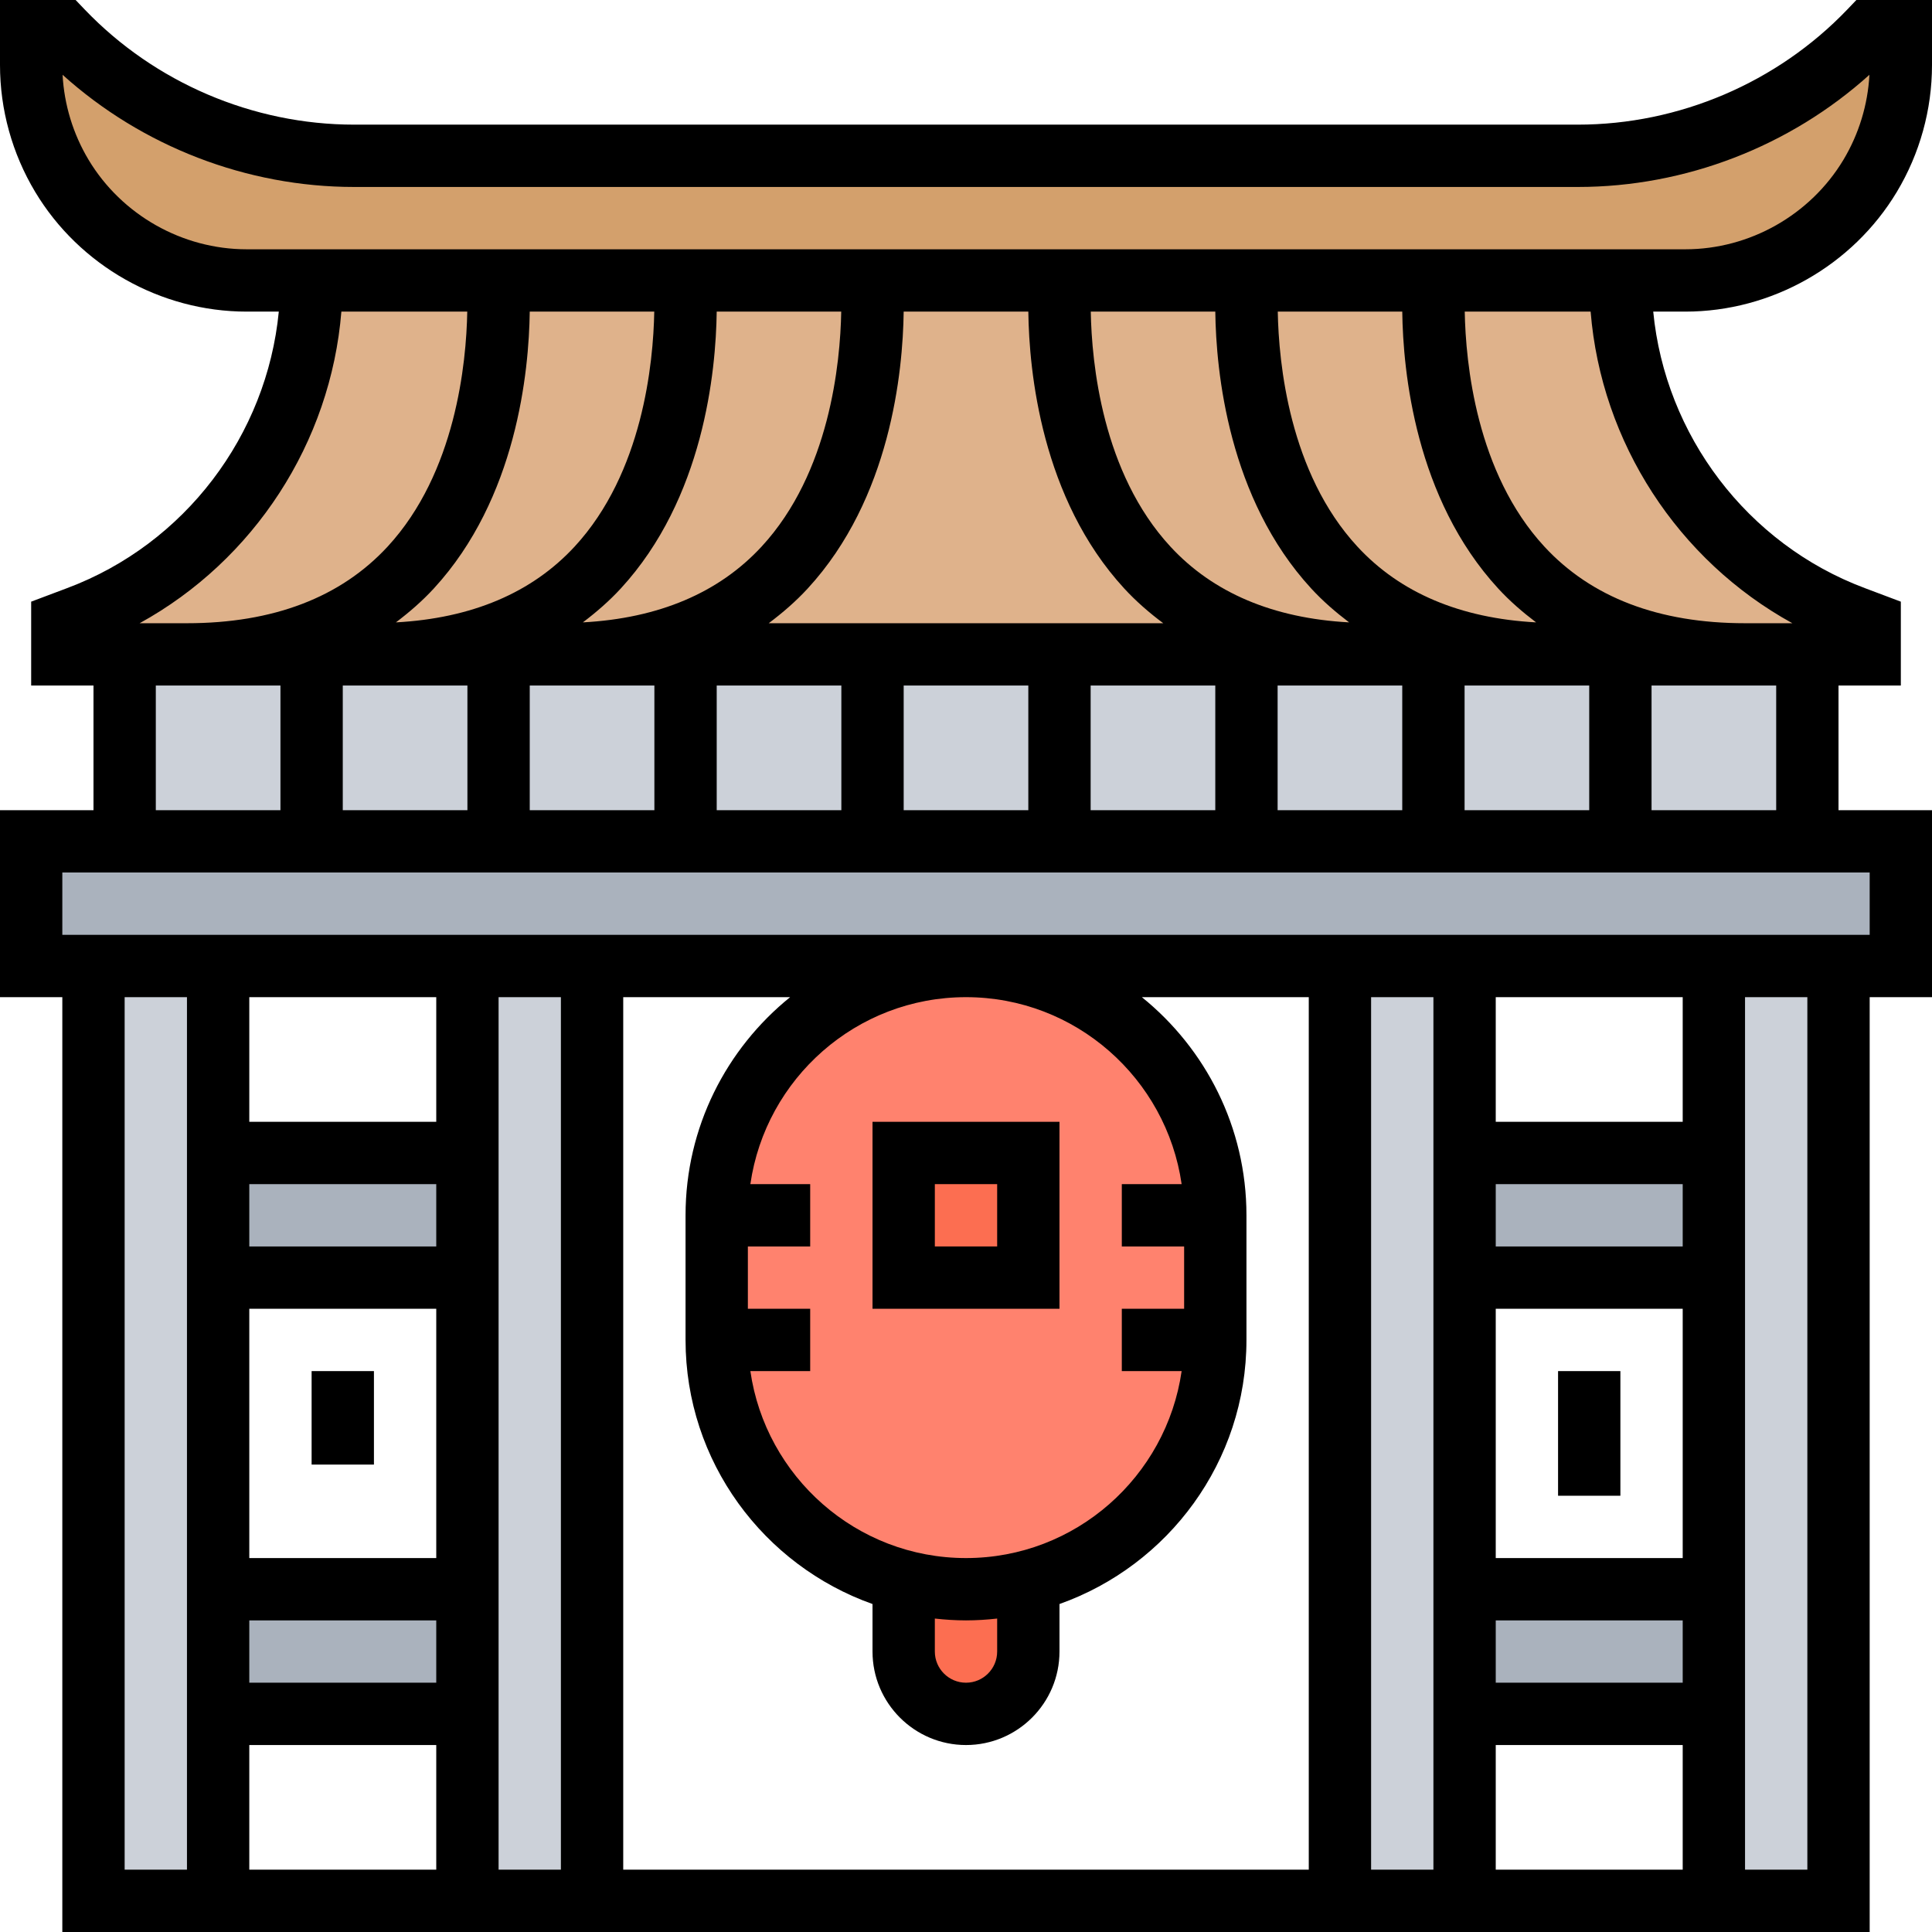 <?xml version="1.0" encoding="UTF-8"?>
<svg width="496px" height="496px" viewBox="0 0 496 496" version="1.1" xmlns="http://www.w3.org/2000/svg" xmlns:xlink="http://www.w3.org/1999/xlink">
    <!-- Generator: Sketch 53.2 (72643) - https://sketchapp.com -->
    <title>kaminarimon-gate (1)</title>
    <desc>Created with Sketch.</desc>
    <g id="Page-1" stroke="none" stroke-width="1" fill="none" fill-rule="evenodd">
        <g id="kaminarimon-gate-(1)" fill-rule="nonzero">
            <g id="Group" transform="translate(8, 8)">
                <path d="M480,-4.4408921e-16 L480,8.64 C480,18.72 477.28,28.56 472.08,37.12 C462.08,53.84 444.08,64 424.64,64 L408,64 L360.16,64 L312.16,64 L264.16,64 L215.84,64 L167.84,64 L119.84,64 L72,64 L55.36,64 C45.6,64 36.32,61.44 28.08,56.8 C19.92,52.16 12.96,45.44 7.92,37.12 C2.72,28.56 -3.77475828e-15,18.72 -3.77475828e-15,8.64 L-3.77475828e-15,-4.4408921e-16 L8,-4.4408921e-16 C27.6,20.48 54.64,32 82.88,32 L397.12,32 C411.2,32 425.04,29.12 437.76,23.68 C450.56,18.24 462.24,10.24 472,3.10862447e-15 L480,-4.4408921e-16 Z" id="Path" fill="#D3A06C"></path>
                <polygon id="Path" fill="#CCD1D9" points="24 160 456 160 456 208 24 208"></polygon>
                <path d="M467.92,150.48 C431.84,136.96 408,102.48 408,64 L72,64 C72,102.48 48.16,136.96 12.08,150.48 L8,152 L8,160 L472,160 L472,152 L467.92,150.48 Z" id="Path" fill="#DFB28B"></path>
                <polygon id="Path" fill="#AAB2BD" points="480 208 480 240 464 240 432 240 368 240 336 240 240 240 144 240 112 240 48 240 16 240 0 240 0 208 24 208 72 208 120 208 168 208 216 208 264 208 312 208 360 208 408 208 456 208"></polygon>
                <polygon id="Path" fill="#AAB2BD" points="368 288 432 288 432 320 368 320"></polygon>
                <polygon id="Path" fill="#AAB2BD" points="368 400 432 400 432 432 368 432"></polygon>
                <polygon id="Path" fill="#AAB2BD" points="48 400 112 400 112 432 48 432"></polygon>
                <polygon id="Path" fill="#AAB2BD" points="48 288 112 288 112 320 48 320"></polygon>
                <polygon id="Path" fill="#CCD1D9" points="48 432 48 480 16 480 16 240 48 240 48 288 48 320 48 400"></polygon>
                <polygon id="Path" fill="#CCD1D9" points="144 240 144 480 112 480 112 432 112 400 112 320 112 288 112 240"></polygon>
                <polygon id="Path" fill="#CCD1D9" points="464 240 464 480 432 480 432 432 432 400 432 320 432 288 432 240"></polygon>
                <polygon id="Path" fill="#CCD1D9" points="368 432 368 480 336 480 336 240 368 240 368 288 368 320 368 400"></polygon>
                <path d="M256,398 L256,416 C256,420.4 254.24,424.4 251.28,427.28 C248.4,430.24 244.4,432 240,432 C231.2,432 224,424.8 224,416 L224,398 C229.12,399.28 234.48,400 240,400 C245.52,400 250.88,399.28 256,398 Z" id="Path" fill="#FC6E51"></path>
                <path d="M304,304 L304,336 C304,365.84 283.6,390.88 256,398 C250.88,399.28 245.52,400 240,400 C234.48,400 229.12,399.28 224,398 C196.4,390.88 176,365.84 176,336 L176,304 C176,268.64 204.64,240 240,240 C257.68,240 273.68,247.2 285.28,258.72 C296.8,270.32 304,286.32 304,304 Z" id="Path" fill="#FF826E"></path>
                <polygon id="Path" fill="#FC6E51" points="224 288 256 288 256 320 224 320"></polygon>
            </g>
            <g id="Group" fill="#000000">
                <path d="M486.984,49.248 C492.88,39.408 496,28.152 496,16.68 L496,0 L476.584,0 L474.224,2.472 C456.256,21.232 431.056,32 405.08,32 L90.92,32 C64.944,32 39.744,21.232 21.776,2.472 L19.416,1.77635684e-15 L-5.77315973e-15,0 L-5.77315973e-15,16.68 C-5.77315973e-15,28.152 3.12,39.408 9.024,49.256 C20.4,68.216 41.208,80 63.328,80 L71.576,80 C68.512,111.72 47.488,139.648 17.264,150.976 L8,154.464 L8,176 L24,176 L24,208 L-5.77315973e-15,208 L-5.77315973e-15,256 L16,256 L16,496 L480,496 L480,256 L496,256 L496,208 L472,208 L472,176 L488,176 L488,154.464 L478.736,150.976 C448.52,139.648 427.496,111.72 424.432,80 L432.68,80 C454.792,80 475.6,68.216 486.984,49.248 Z M22.744,41.032 C18.768,34.392 16.48,26.896 16.064,19.2 C36.48,37.592 63.328,48 90.92,48 L405.088,48 C432.68,48 459.528,37.592 479.936,19.2 C479.52,26.896 477.24,34.384 473.264,41.024 C464.752,55.192 449.2,64 432.672,64 L63.328,64 C46.8,64 31.248,55.192 22.744,41.032 Z M376,208 L376,176 L408,176 L408,208 L376,208 Z M167.968,80 C167.728,93.208 165.016,121.368 147.536,140.312 C136.528,152.232 121.08,158.728 101.64,159.784 C105.096,157.168 108.384,154.328 111.368,151.088 C132.648,127.96 135.8,95.392 136,80 L167.968,80 Z M312,80 C312.2,95.392 315.352,127.96 336.632,151.088 C339.616,154.336 342.912,157.168 346.36,159.784 C326.92,158.728 311.472,152.24 300.464,140.312 C282.976,121.368 280.272,93.208 280.032,80 L312,80 Z M264,80 C264.2,95.392 267.352,127.96 288.632,151.088 C291.704,154.424 295.08,157.336 298.64,160 L197.352,160 C200.912,157.328 204.296,154.416 207.36,151.088 C228.648,127.96 231.8,95.392 232,80 L264,80 Z M215.968,80 C215.728,93.208 213.016,121.368 195.536,140.312 C184.528,152.232 169.08,158.728 149.64,159.784 C153.096,157.168 156.384,154.328 159.368,151.088 C180.648,127.96 183.8,95.392 184,80 L215.968,80 Z M120,176 L120,208 L88,208 L88,176 L120,176 Z M136,176 L168,176 L168,208 L136,208 L136,176 Z M184,176 L216,176 L216,208 L184,208 L184,176 Z M232,176 L264,176 L264,208 L232,208 L232,176 Z M280,176 L312,176 L312,208 L280,208 L280,176 Z M328,176 L360,176 L360,208 L328,208 L328,176 Z M348.472,140.312 C330.984,121.368 328.28,93.208 328.04,80 L360,80 C360.2,95.392 363.352,127.96 384.632,151.088 C387.616,154.336 390.912,157.168 394.36,159.784 C374.928,158.728 359.48,152.24 348.472,140.312 Z M87.64,80 L119.96,80 C119.72,93.208 117.008,121.368 99.528,140.312 C87.472,153.376 70.136,160 48,160 L35.848,160 C65.216,143.848 84.92,113.632 87.64,80 Z M40,176 L72,176 L72,208 L40,208 L40,176 Z M32,256 L48,256 L48,480 L32,480 L32,256 Z M303.36,304 L288,304 L288,320 L304,320 L304,336 L288,336 L288,352 L303.36,352 C299.456,379.088 276.152,400 248,400 C219.848,400 196.544,379.088 192.64,352 L208,352 L208,336 L192,336 L192,320 L208,320 L208,304 L192.64,304 C196.544,276.912 219.848,256 248,256 C276.152,256 299.456,276.912 303.36,304 Z M240,415.528 C242.632,415.824 245.296,416 248,416 C250.704,416 253.368,415.824 256,415.528 L256,424 C256,428.416 252.408,432 248,432 C243.592,432 240,428.416 240,424 L240,415.528 Z M176,312 L176,344 C176,375.28 196.08,401.888 224,411.8 L224,424 C224,437.232 234.768,448 248,448 C261.232,448 272,437.232 272,424 L272,411.8 C299.92,401.888 320,375.28 320,344 L320,312 C320,289.392 309.504,269.208 293.152,256 L336,256 L336,480 L160,480 L160,256 L202.848,256 C186.496,269.208 176,289.392 176,312 Z M432,432 L384,432 L384,416 L432,416 L432,432 Z M432,400 L384,400 L384,336 L432,336 L432,400 Z M432,320 L384,320 L384,304 L432,304 L432,320 Z M384,448 L432,448 L432,480 L384,480 L384,448 Z M432,288 L384,288 L384,256 L432,256 L432,288 Z M368,480 L352,480 L352,256 L368,256 L368,480 Z M144,480 L128,480 L128,256 L144,256 L144,480 Z M112,432 L64,432 L64,416 L112,416 L112,432 Z M112,400 L64,400 L64,336 L112,336 L112,400 Z M112,320 L64,320 L64,304 L112,304 L112,320 Z M64,448 L112,448 L112,480 L64,480 L64,448 Z M112,288 L64,288 L64,256 L112,256 L112,288 Z M464,480 L448,480 L448,256 L464,256 L464,480 Z M480,240 L16,240 L16,224 L480,224 L480,240 Z M456,208 L424,208 L424,176 L456,176 L456,208 Z M460.152,160 L448,160 C425.864,160 408.528,153.376 396.472,140.312 C378.984,121.368 376.28,93.208 376.04,80 L408.36,80 C411.08,113.632 430.784,143.848 460.152,160 Z" id="Shape"></path>
                <path d="M272,288 L224,288 L224,336 L272,336 L272,288 Z M256,320 L240,320 L240,304 L256,304 L256,320 Z" id="Shape"></path>
                <polygon id="Path" points="400 352 416 352 416 384 400 384"></polygon>
                <polygon id="Path" points="80 352 96 352 96 376 80 376"></polygon>
            </g>
        </g>
    </g>
</svg>